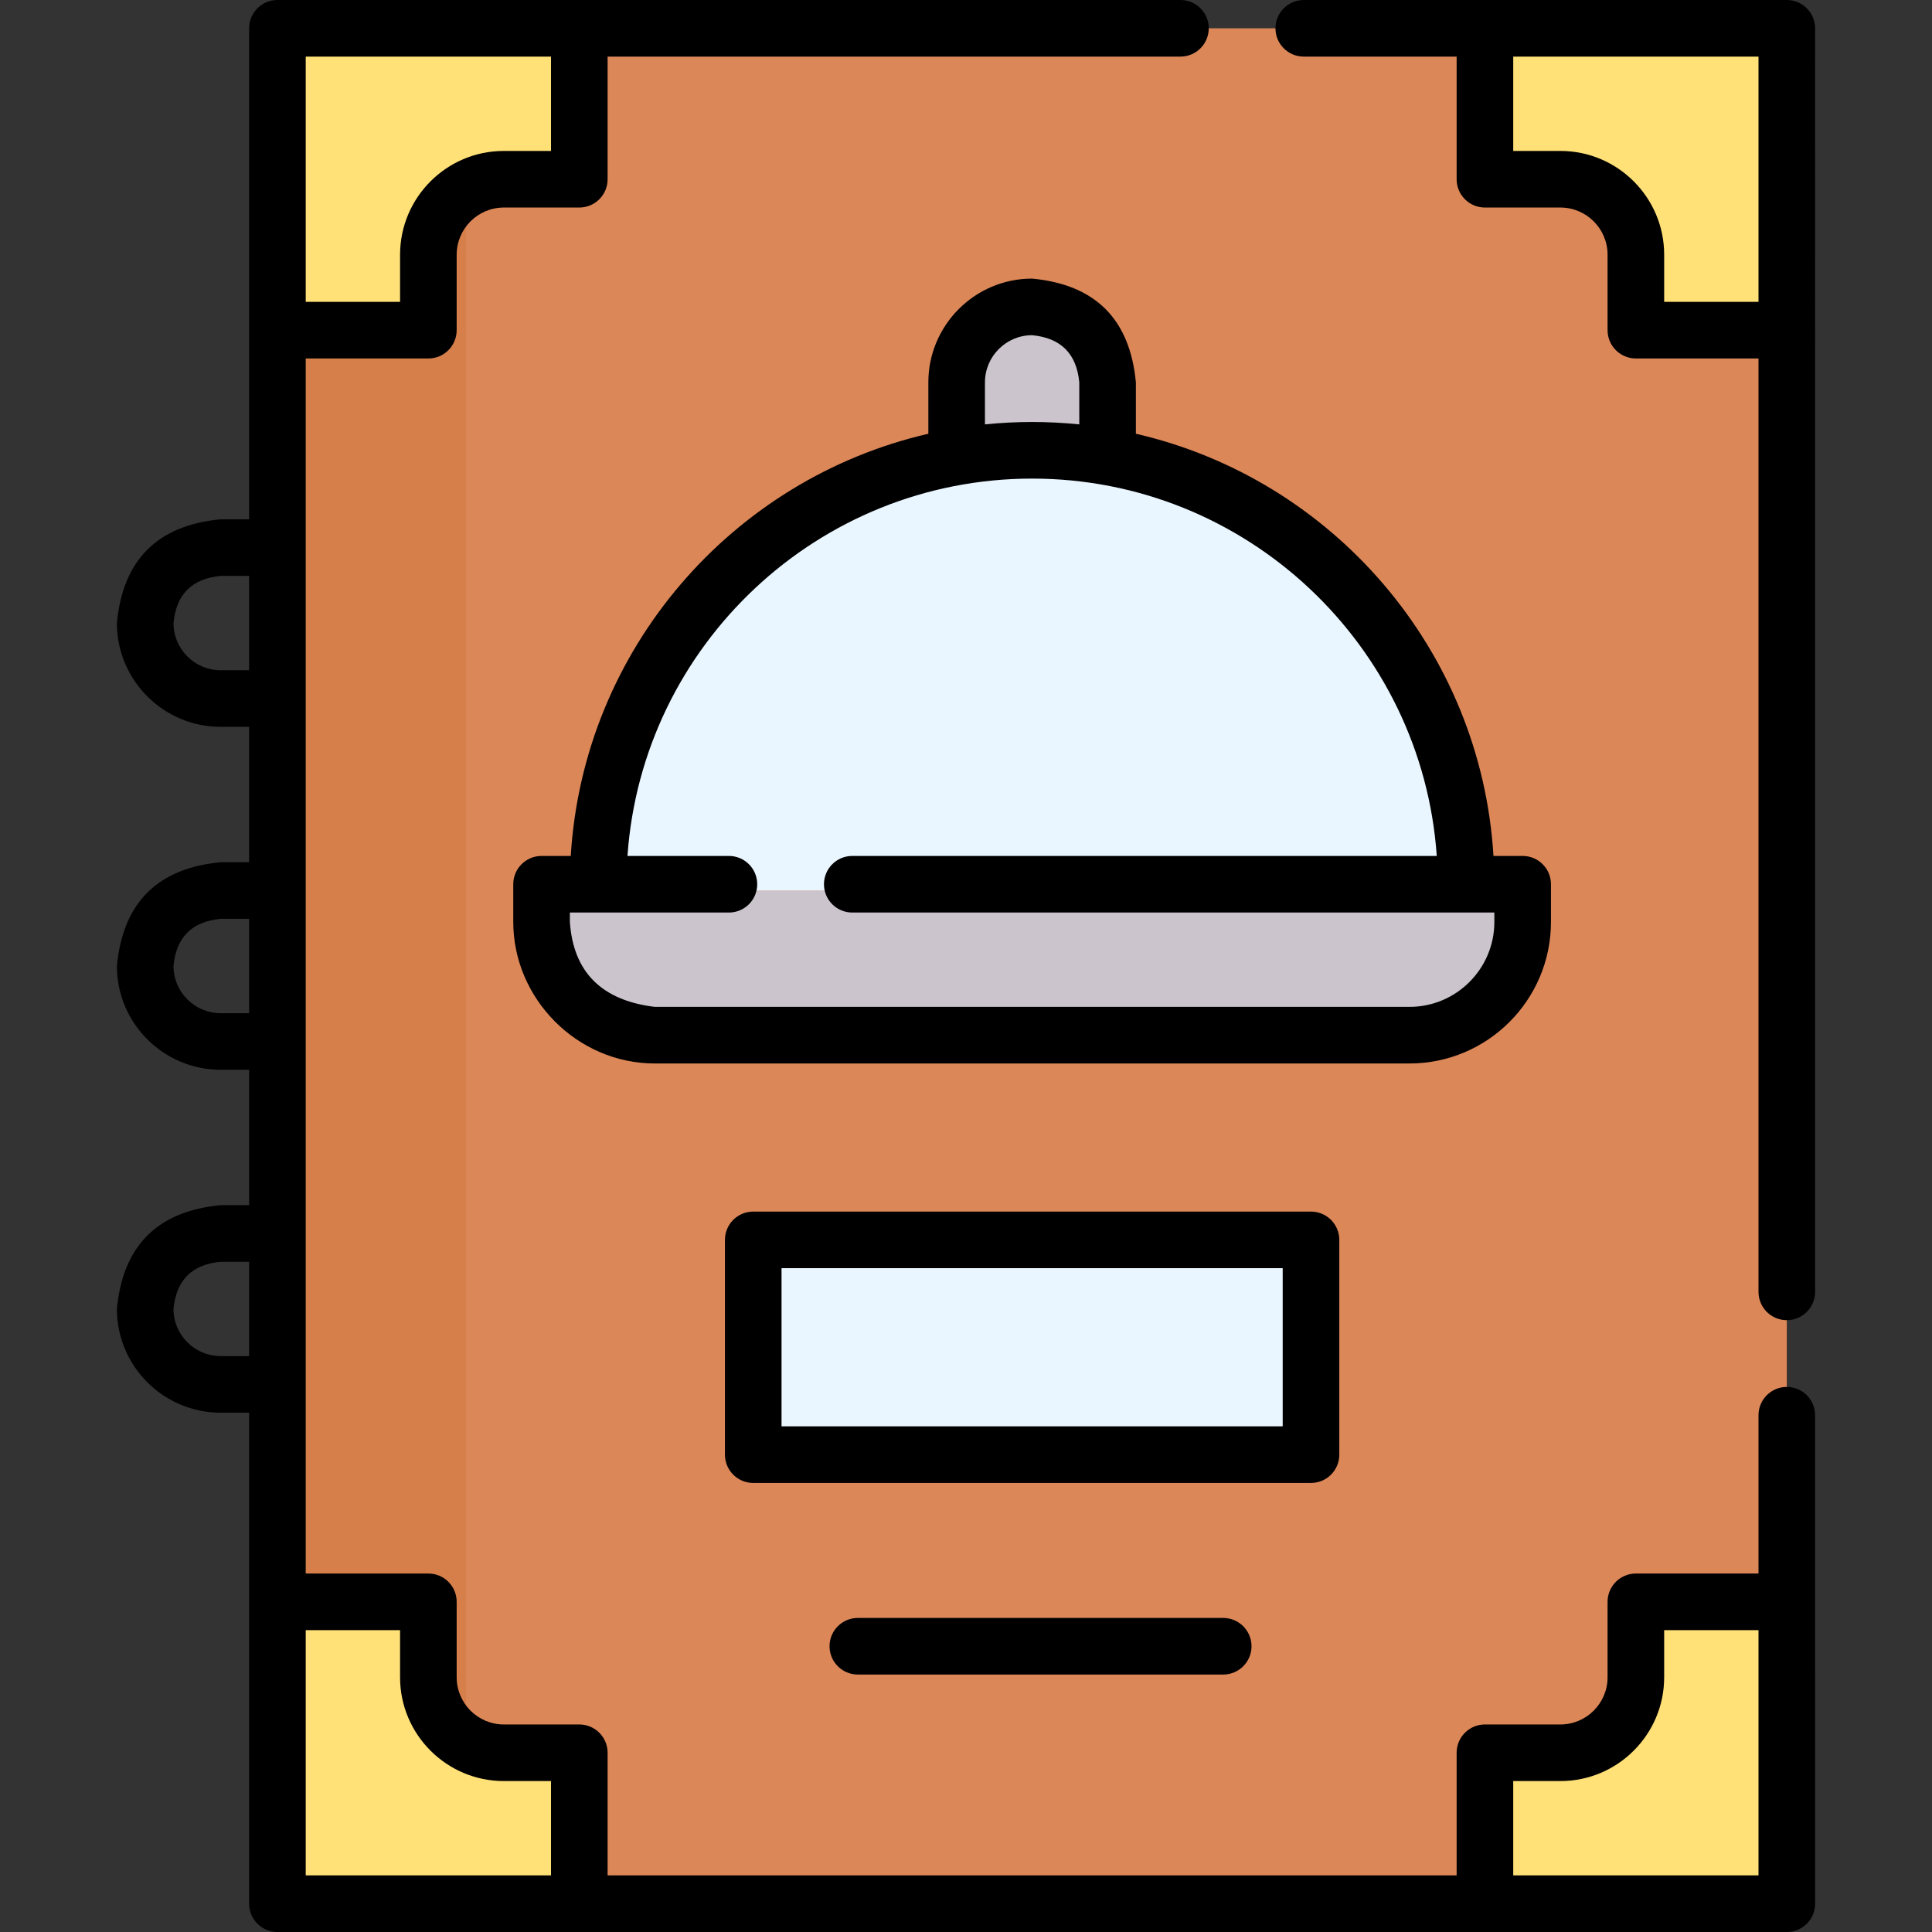 <svg id="Capa_1" enable-background="new 0 0 512 512" height="512" viewBox="0 0 512 512" width="512" xmlns="http://www.w3.org/2000/svg"><rect x="0" y="0" width="512" height="512" fill="#333333" stroke="none"/><g><g><path d="m73.522 7.5h400v497h-400z" fill="#dc8758"/><path d="m73.52 7.5h50v497h-50z" fill="#d77f4a"/><path d="m293.52 103v19.74c-6.5-1.15-13.18-1.74-20-1.74s-13.5.59-20 1.74v-19.74c0-11.05 8.95-20 20-20 5.52 0 10.52 2.24 14.14 5.86s5.86 8.62 5.86 14.14z" fill="#cbc4cc"/><path d="m373.522 276h-200c-16.569 0-30-13.431-30-30v-10h260v10c0 16.569-13.432 30-30 30z" fill="#cbc4cc"/><path d="m158.522 236c0-63.51 51.49-115 115-115 63.52 0 115 51.49 115 115z" fill="#eaf6ff"/><g fill="#ffe177"><path d="m153.522 7.5h-40-40v40 40h40v-20c0-11.046 8.954-20 20-20h20z"/><path d="m393.522 7.5h40 40v40 40h-40v-20c0-11.046-8.954-20-20-20h-20z"/><path d="m153.522 504.5h-40-40v-40-40h40v20c0 11.046 8.954 20 20 20h20z"/><path d="m393.522 504.5h40 40v-40-40h-40v20c0 11.046-8.954 20-20 20h-20z"/></g><path d="m199.616 330.25h147.812v56.914h-147.812z" fill="#eaf6ff"/></g><g><g><path d="m481.02 375.05c0-4.142-3.358-7.5-7.5-7.5s-7.5 3.358-7.5 7.5v41.95h-32.498c-4.142 0-7.5 3.358-7.5 7.5v20c0 6.893-5.607 12.5-12.5 12.5h-20c-4.142 0-7.5 3.358-7.5 7.5v32.5h-225v-32.5c0-4.142-3.358-7.5-7.5-7.5h-20c-6.893 0-12.5-5.607-12.5-12.5v-20c0-4.142-3.358-7.5-7.5-7.5h-32.502v-322h32.502c4.142 0 7.5-3.358 7.5-7.5v-20c0-6.893 5.607-12.5 12.5-12.5h20c4.142 0 7.5-3.358 7.5-7.5v-32.5h151.808c4.142 0 7.5-3.358 7.5-7.5s-3.358-7.5-7.5-7.5h-239.308-.002c-4.142 0-7.5 3.358-7.5 7.5v130.12h-7.542c-16.757 1.576-25.924 10.742-27.5 27.5 0 15.164 12.336 27.5 27.5 27.5h7.542v35.88h-7.542c-16.757 1.576-25.924 10.742-27.5 27.5 0 15.164 12.336 27.5 27.5 27.5h7.542v35.88h-7.542c-16.757 1.576-25.924 10.743-27.5 27.5 0 15.164 12.336 27.5 27.5 27.5h7.542v130.12c0 4.142 3.358 7.5 7.5 7.5h.002 399.998.002c4.142 0 7.5-3.358 7.5-7.5zm-334.998-360.05v25h-12.5c-15.164 0-27.5 12.336-27.5 27.5v12.5h-25v-65zm-87.544 162.62c-6.893 0-12.5-5.607-12.5-12.5.718-7.616 4.885-11.782 12.5-12.5h7.542v25zm0 90.88c-6.893 0-12.5-5.607-12.5-12.5.718-7.616 4.884-11.782 12.5-12.5h7.542v25zm0 90.88c-6.893 0-12.5-5.607-12.5-12.5.718-7.615 4.885-11.782 12.5-12.5h7.542v25zm22.544 137.62v-65h25v12.5c0 15.164 12.336 27.5 27.5 27.5h12.5v25zm320 0v-25h12.5c15.164 0 27.5-12.336 27.5-27.5v-12.5h24.998v65z"/><path d="m473.522 0h-.002-128.01c-4.142 0-7.5 3.358-7.5 7.5s3.358 7.5 7.5 7.5h40.512v32.5c0 4.142 3.358 7.5 7.5 7.5h20c6.893 0 12.5 5.607 12.5 12.5v20c0 4.142 3.358 7.5 7.5 7.5h32.498v247.36c0 4.142 3.358 7.5 7.5 7.5s7.5-3.358 7.5-7.5l.002-334.86c0-4.142-3.358-7.5-7.5-7.5zm-32.5 80v-12.5c0-15.164-12.336-27.5-27.5-27.5h-12.5v-25h64.998v65z"/></g><g><path d="m403.52 226.833h-7.734c-3.324-54.754-42.77-99.915-94.764-111.886v-13.614c-1.576-16.758-10.743-25.924-27.5-27.5-15.164 0-27.5 12.336-27.5 27.5v13.614c-51.993 11.971-91.44 57.132-94.764 111.886h-7.738c-4.142 0-7.5 3.358-7.5 7.5v10c0 20.307 16.917 37.5 37.5 37.5h200c20.678 0 37.5-16.822 37.5-37.5v-10c0-4.142-3.358-7.5-7.5-7.5zm-142.498-125.5c0-6.893 5.607-12.5 12.5-12.5 7.616.718 11.782 4.884 12.5 12.5v11.133c-8.333-.844-16.667-.844-25 0zm134.998 143c0 12.407-10.093 22.5-22.5 22.5h-200c-14.08-1.709-21.58-9.209-22.5-22.5v-2.5h42.15c4.142 0 7.5-3.358 7.5-7.5s-3.358-7.5-7.5-7.5h-26.882c3.864-55.79 50.48-100 107.234-100s103.37 44.21 107.234 100h-154.896c-4.142 0-7.5 3.358-7.5 7.5s3.358 7.5 7.5 7.5h170.16z"/><path d="m347.428 321.083h-147.812c-4.142 0-7.5 3.358-7.5 7.5v56.914c0 4.142 3.358 7.5 7.5 7.5h147.812c4.142 0 7.5-3.358 7.5-7.5v-56.914c0-4.142-3.358-7.5-7.5-7.5zm-7.5 56.914h-132.812v-41.914h132.812z"/><path d="m324.165 428.771h-96.829c-4.142 0-7.5 3.358-7.5 7.5s3.358 7.5 7.5 7.5h96.829c4.142 0 7.5-3.358 7.5-7.5s-3.358-7.5-7.5-7.5z"/></g></g></g></svg>